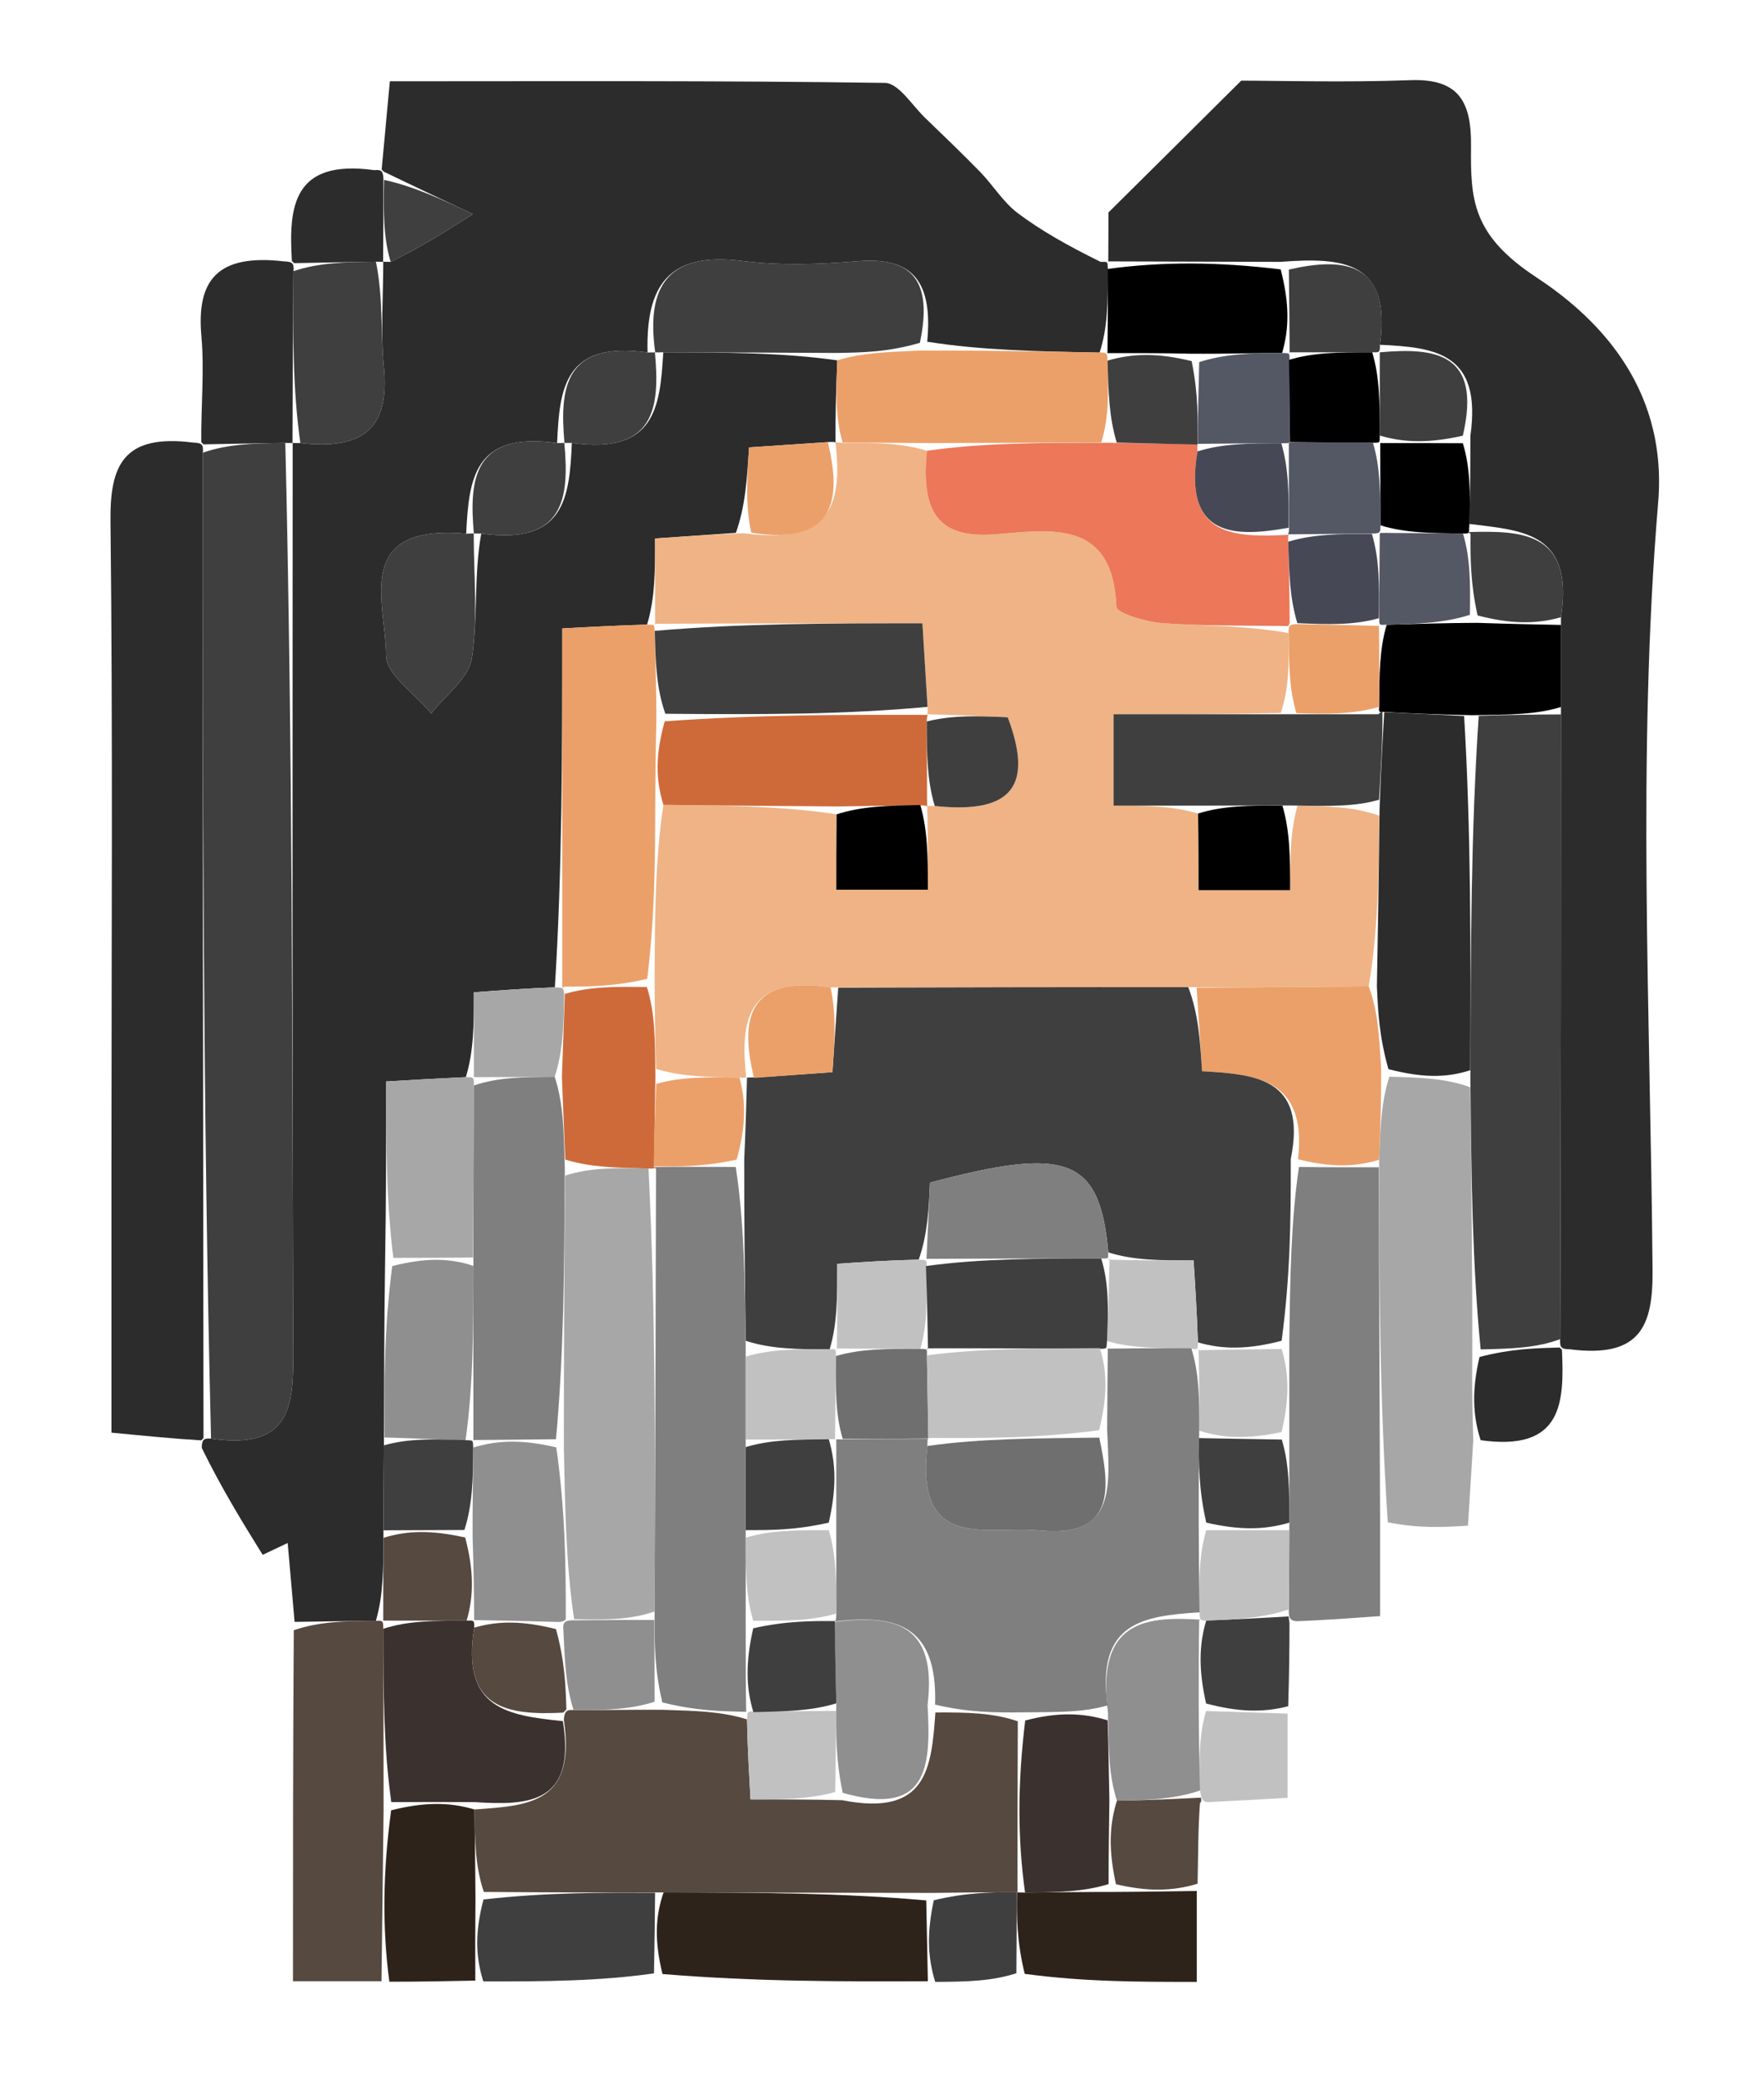 <?xml version="1.0" encoding="UTF-8"?>
<svg width="11px" height="13px" viewBox="0 0 11 13" version="1.1" xmlns="http://www.w3.org/2000/svg" xmlns:xlink="http://www.w3.org/1999/xlink">
    <title>Group 7</title>
    <g id="Page-1" stroke="none" stroke-width="1" fill="none" fill-rule="evenodd">
        <g id="Group-7" transform="translate(0.689, 0.499)" fill-rule="nonzero">
            <g id="Group-6" transform="translate(0, 0)">
                <path d="M1.691,0.558 C1.706,0.395 1.721,0.232 1.742,0.008 C2.789,0.008 3.81,0.003 4.83,0.018 C4.916,0.02 5.001,0.162 5.085,0.241 C5.199,0.351 5.314,0.461 5.424,0.574 C5.504,0.657 5.566,0.76 5.656,0.829 C5.805,0.941 5.97,1.033 6.174,1.134 C6.22,1.133 6.218,1.131 6.219,1.178 C6.22,1.384 6.219,1.542 6.168,1.7 C5.776,1.692 5.435,1.686 5.093,1.632 C5.128,1.26 5.006,1.1 4.657,1.13 C4.419,1.15 4.175,1.158 3.938,1.128 C3.48,1.07 3.338,1.282 3.349,1.699 C2.832,1.626 2.8,1.919 2.785,2.264 C2.267,2.191 2.235,2.484 2.218,2.829 C1.502,2.766 1.719,3.268 1.718,3.587 C1.718,3.708 1.901,3.829 2,3.95 C2.088,3.837 2.233,3.732 2.253,3.608 C2.292,3.353 2.265,3.088 2.312,2.828 C2.83,2.9 2.862,2.608 2.877,2.263 C3.395,2.335 3.427,2.043 3.447,1.698 C3.844,1.699 4.191,1.7 4.532,1.748 C4.524,1.949 4.52,2.104 4.521,2.26 C4.525,2.262 4.521,2.254 4.473,2.258 C4.282,2.271 4.138,2.28 3.982,2.291 C3.969,2.491 3.959,2.656 3.9,2.824 C3.71,2.837 3.566,2.847 3.396,2.859 C3.396,3.064 3.396,3.231 3.346,3.396 C3.155,3.402 3.014,3.409 2.817,3.42 C2.817,4.189 2.817,4.925 2.771,5.658 C2.582,5.665 2.44,5.676 2.266,5.689 C2.266,5.888 2.266,6.053 2.216,6.218 C2.024,6.227 1.882,6.235 1.719,6.245 C1.719,6.639 1.719,6.991 1.712,7.394 C1.706,7.785 1.707,8.125 1.705,8.514 C1.703,8.723 1.702,8.883 1.702,9.091 C1.701,9.294 1.701,9.451 1.655,9.608 C1.455,9.61 1.302,9.613 1.148,9.615 C1.134,9.451 1.119,9.287 1.105,9.123 C1.053,9.148 1.001,9.172 0.949,9.197 C0.822,8.992 0.695,8.787 0.569,8.53 C0.57,8.479 0.58,8.469 0.627,8.472 C1.125,8.545 1.141,8.268 1.14,7.931 C1.132,6.041 1.136,4.152 1.136,2.263 C1.136,2.263 1.135,2.264 1.184,2.264 C1.592,2.311 1.739,2.156 1.705,1.794 C1.684,1.576 1.701,1.353 1.701,1.133 C1.701,1.133 1.7,1.134 1.747,1.134 C1.95,1.034 2.105,0.935 2.26,0.836 C2.076,0.749 1.893,0.663 1.705,0.572 C1.7,0.568 1.691,0.558 1.691,0.558 Z" id="Path" fill="#2C2C2C"></path>
                <path d="M6.222,1.134 C6.223,0.987 6.223,0.838 6.223,0.826 C6.516,0.536 6.726,0.327 7.051,0.004 C7.285,0.004 7.695,0.016 8.104,0.001 C8.412,-0.011 8.487,0.14 8.484,0.413 C8.481,0.746 8.49,0.966 8.891,1.23 C9.228,1.452 9.714,1.883 9.651,2.635 C9.518,4.22 9.603,5.825 9.616,7.422 C9.619,7.768 9.542,7.972 9.099,7.915 C9.046,7.914 9.037,7.904 9.04,7.852 C9.044,6.519 9.045,5.238 9.045,3.91 C9.045,3.708 9.045,3.553 9.045,3.35 C9.127,2.816 8.801,2.81 8.473,2.768 C8.479,2.57 8.48,2.418 8.48,2.219 C8.553,1.703 8.263,1.667 7.916,1.651 C7.988,1.13 7.689,1.104 7.295,1.134 C6.902,1.133 6.56,1.132 6.218,1.131 C6.218,1.131 6.22,1.133 6.222,1.134 Z" id="Path" fill="#2C2C2C"></path>
                <path d="M0.566,8.483 C0.398,8.473 0.234,8.457 0.006,8.435 C0.006,7.852 0.006,7.295 0.006,6.738 C0.006,5.409 0.015,4.08 0,2.752 C-0.004,2.404 0.078,2.205 0.517,2.261 C0.57,2.263 0.58,2.272 0.576,2.324 C0.575,4.407 0.577,6.438 0.58,8.469 C0.58,8.469 0.57,8.479 0.566,8.483 Z" id="Path" fill="#2C2C2C"></path>
                <path d="M8.498,8.484 C8.488,8.644 8.478,8.804 8.465,9.015 C8.319,9.024 8.166,9.034 7.965,8.994 C7.914,8.223 7.911,7.502 7.911,6.733 C7.919,6.528 7.924,6.37 7.975,6.215 C8.173,6.221 8.325,6.225 8.479,6.281 C8.486,6.861 8.493,7.389 8.492,7.964 C8.489,8.169 8.494,8.326 8.498,8.484 Z" id="Path" fill="#A7A7A7"></path>
                <path d="M7.909,6.78 C7.911,7.502 7.914,8.223 7.917,8.998 C7.917,9.216 7.917,9.381 7.917,9.579 C7.735,9.592 7.591,9.603 7.398,9.611 C7.349,9.608 7.347,9.581 7.348,9.537 C7.35,9.343 7.35,9.193 7.351,8.996 C7.351,8.792 7.351,8.635 7.351,8.431 C7.351,8.227 7.351,8.07 7.351,7.862 C7.356,7.465 7.361,7.12 7.411,6.778 C7.607,6.781 7.758,6.78 7.909,6.78 Z" id="Path" fill="#7F7F7F"></path>
                <path d="M1.143,9.667 C1.302,9.613 1.455,9.61 1.655,9.608 C1.701,9.608 1.7,9.607 1.701,9.658 C1.702,10.053 1.703,10.397 1.703,10.791 C1.698,11.18 1.694,11.518 1.69,11.856 C1.527,11.856 1.365,11.856 1.138,11.856 C1.138,11.118 1.138,10.419 1.143,9.667 Z" id="Path" fill="#564940"></path>
                <path d="M5.097,11.856 C4.562,11.858 4.027,11.859 3.442,11.811 C3.393,11.609 3.395,11.456 3.449,11.302 C4.03,11.303 4.558,11.305 5.087,11.352 C5.091,11.551 5.094,11.704 5.097,11.856 Z" id="Path" fill="#2E231B"></path>
                <path d="M0.566,2.258 C0.564,2.035 0.586,1.815 0.567,1.598 C0.535,1.244 0.67,1.083 1.083,1.131 C1.135,1.133 1.145,1.142 1.141,1.192 C1.137,1.583 1.136,1.924 1.135,2.264 C1.135,2.264 1.136,2.263 1.09,2.263 C0.889,2.266 0.734,2.269 0.58,2.272 C0.58,2.272 0.57,2.263 0.566,2.258 Z" id="Path" fill="#2C2C2C"></path>
                <path d="M1.739,11.859 C1.694,11.518 1.698,11.18 1.75,10.79 C1.956,10.738 2.114,10.738 2.27,10.785 C2.272,10.987 2.275,11.142 2.276,11.344 C2.274,11.544 2.274,11.698 2.275,11.852 C2.113,11.855 1.95,11.859 1.739,11.859 Z" id="Path" fill="#2E231B"></path>
                <path d="M6.774,11.293 C6.774,11.456 6.774,11.619 6.774,11.86 C6.402,11.86 6.076,11.86 5.701,11.81 C5.651,11.607 5.651,11.454 5.653,11.301 C5.654,11.302 5.656,11.303 5.703,11.303 C5.909,11.301 6.068,11.299 6.273,11.299 C6.47,11.298 6.622,11.295 6.774,11.293 Z" id="Path" fill="#2E231B"></path>
                <path d="M2.325,11.857 C2.274,11.698 2.274,11.544 2.326,11.346 C2.718,11.302 3.057,11.303 3.396,11.304 C3.395,11.456 3.393,11.609 3.389,11.807 C3.049,11.855 2.713,11.858 2.325,11.857 Z" id="Path" fill="#3F3F3F"></path>
                <path d="M8.544,8.482 C8.494,8.326 8.489,8.169 8.537,7.963 C8.738,7.911 8.888,7.908 9.037,7.904 C9.037,7.904 9.046,7.914 9.051,7.918 C9.066,8.247 9.056,8.554 8.544,8.482 Z" id="Path" fill="#2C2C2C"></path>
                <path d="M1.131,1.128 C1.111,0.791 1.136,0.492 1.645,0.562 C1.691,0.558 1.7,0.568 1.702,0.618 C1.702,0.824 1.701,0.979 1.7,1.134 C1.7,1.134 1.701,1.133 1.655,1.133 C1.454,1.136 1.299,1.139 1.145,1.142 C1.145,1.142 1.135,1.133 1.131,1.128 Z" id="Path" fill="#2C2C2C"></path>
                <path d="M5.651,11.3 C5.651,11.454 5.651,11.607 5.649,11.806 C5.494,11.856 5.341,11.859 5.143,11.86 C5.094,11.704 5.091,11.551 5.134,11.351 C5.337,11.302 5.494,11.301 5.651,11.3 Z" id="Path" fill="#3F3F3F"></path>
                <path d="M7.34,10.187 C7.34,10.347 7.34,10.508 7.34,10.712 C7.187,10.721 7.033,10.73 6.843,10.739 C6.807,10.738 6.8,10.711 6.795,10.666 C6.789,10.471 6.787,10.32 6.832,10.171 C7.032,10.177 7.186,10.182 7.34,10.187 Z" id="Path" fill="#C1C1C1"></path>
                <path d="M6.779,11.248 C6.622,11.295 6.47,11.298 6.27,11.251 C6.224,11.043 6.227,10.884 6.276,10.73 C6.483,10.727 6.641,10.719 6.8,10.711 C6.8,10.711 6.807,10.738 6.794,10.744 C6.782,10.902 6.783,11.053 6.779,11.248 Z" id="Path" fill="#564940"></path>
                <path d="M7.344,10.141 C7.186,10.182 7.032,10.177 6.832,10.124 C6.786,9.919 6.786,9.762 6.833,9.606 C7.036,9.599 7.191,9.59 7.347,9.581 C7.347,9.581 7.349,9.608 7.352,9.621 C7.352,9.788 7.35,9.941 7.344,10.141 Z" id="Path" fill="#3F3F3F"></path>
                <path d="M3.396,3.398 C3.396,3.231 3.396,3.064 3.396,2.859 C3.566,2.847 3.71,2.837 3.948,2.826 C4.525,2.904 4.559,2.609 4.521,2.254 C4.521,2.254 4.525,2.262 4.569,2.262 C4.772,2.262 4.932,2.263 5.091,2.312 C5.056,2.675 5.144,2.861 5.513,2.833 C5.856,2.807 6.251,2.731 6.273,3.285 C6.274,3.324 6.459,3.38 6.561,3.387 C6.821,3.406 7.083,3.401 7.347,3.449 C7.349,3.642 7.349,3.791 7.298,3.947 C6.918,3.955 6.59,3.955 6.255,3.955 C6.255,4.176 6.255,4.333 6.255,4.525 C6.451,4.525 6.616,4.525 6.782,4.574 C6.785,4.764 6.785,4.904 6.785,5.052 C7,5.052 7.17,5.052 7.356,5.052 C7.356,4.852 7.356,4.689 7.402,4.525 C7.602,4.528 7.755,4.533 7.912,4.587 C7.909,4.976 7.903,5.313 7.846,5.652 C7.455,5.655 7.114,5.658 6.721,5.657 C5.959,5.656 5.249,5.658 4.49,5.658 C3.962,5.578 3.927,5.872 3.964,6.223 C3.961,6.219 3.969,6.223 3.922,6.221 C3.719,6.218 3.563,6.215 3.402,6.167 C3.396,5.967 3.394,5.813 3.393,5.607 C3.395,5.21 3.396,4.864 3.448,4.52 C3.843,4.525 4.187,4.527 4.528,4.579 C4.526,4.767 4.526,4.907 4.526,5.049 C4.743,5.049 4.912,5.049 5.097,5.049 C5.097,4.847 5.097,4.683 5.093,4.521 C5.089,4.523 5.092,4.53 5.14,4.527 C5.636,4.58 5.752,4.39 5.595,3.974 C5.42,3.966 5.255,3.959 5.09,3.955 C5.09,3.959 5.098,3.959 5.095,3.909 C5.083,3.716 5.074,3.573 5.063,3.388 C4.479,3.388 3.936,3.388 3.392,3.391 C3.391,3.394 3.396,3.398 3.396,3.398 Z" id="Path" fill="#EFB385"></path>
                <path d="M0.576,2.324 C0.734,2.269 0.889,2.266 1.09,2.263 C1.136,4.152 1.132,6.041 1.14,7.931 C1.141,8.268 1.125,8.545 0.627,8.472 C0.577,6.438 0.575,4.407 0.576,2.324 Z" id="Path" fill="#3F3F3F"></path>
                <path d="M3.397,4.518 C3.396,4.864 3.395,5.21 3.347,5.605 C3.144,5.653 2.989,5.653 2.83,5.654 C2.826,5.657 2.817,5.661 2.817,5.661 C2.817,4.925 2.817,4.189 2.817,3.42 C3.014,3.409 3.155,3.402 3.346,3.396 C3.396,3.398 3.391,3.394 3.393,3.438 C3.399,3.637 3.404,3.793 3.404,3.996 C3.399,4.202 3.398,4.36 3.397,4.518 Z" id="Path" fill="#EBA069"></path>
                <path d="M3.397,1.699 C3.338,1.282 3.48,1.07 3.938,1.128 C4.175,1.158 4.419,1.15 4.657,1.13 C5.006,1.1 5.128,1.26 5.047,1.639 C4.847,1.697 4.692,1.699 4.537,1.702 C4.191,1.7 3.844,1.699 3.447,1.698 C3.396,1.698 3.397,1.699 3.397,1.699 Z" id="Path" fill="#3F3F3F"></path>
                <path d="M4.532,1.748 C4.692,1.699 4.847,1.697 5.048,1.687 C5.435,1.686 5.776,1.692 6.166,1.699 C6.216,1.7 6.215,1.703 6.217,1.75 C6.223,1.95 6.227,2.105 6.178,2.26 C5.781,2.262 5.437,2.263 5.092,2.264 C4.932,2.263 4.772,2.262 4.565,2.26 C4.52,2.104 4.524,1.949 4.532,1.748 Z" id="Path" fill="#EBA069"></path>
                <path d="M2.265,2.827 C2.265,3.088 2.292,3.353 2.253,3.608 C2.233,3.732 2.088,3.837 2,3.95 C1.901,3.829 1.718,3.708 1.718,3.587 C1.719,3.268 1.502,2.766 2.218,2.829 C2.266,2.828 2.265,2.827 2.265,2.827 Z" id="Path" fill="#3F3F3F"></path>
                <path d="M1.141,1.192 C1.299,1.139 1.454,1.136 1.655,1.133 C1.701,1.353 1.684,1.576 1.705,1.794 C1.739,2.156 1.592,2.311 1.184,2.264 C1.136,1.924 1.137,1.583 1.141,1.192 Z" id="Path" fill="#3F3F3F"></path>
                <path d="M6.219,1.178 C6.56,1.132 6.902,1.133 7.297,1.181 C7.351,1.388 7.352,1.546 7.306,1.702 C7.103,1.703 6.948,1.708 6.744,1.707 C6.536,1.702 6.375,1.703 6.215,1.703 C6.215,1.703 6.216,1.7 6.217,1.7 C6.219,1.542 6.22,1.384 6.219,1.178 Z" id="Path" fill="#000000"></path>
                <path d="M1.708,8.465 C1.707,8.125 1.706,7.785 1.757,7.396 C1.96,7.345 2.111,7.344 2.263,7.395 C2.263,7.794 2.262,8.141 2.214,8.484 C2.015,8.475 1.861,8.47 1.708,8.465 Z" id="Path" fill="#8F8F8F"></path>
                <path d="M2.261,7.343 C2.111,7.344 1.96,7.345 1.764,7.345 C1.719,6.991 1.719,6.639 1.719,6.245 C1.882,6.235 2.024,6.227 2.216,6.218 C2.266,6.218 2.266,6.218 2.266,6.27 C2.264,6.662 2.263,7.002 2.261,7.343 Z" id="Path" fill="#A7A7A7"></path>
                <path d="M2.266,6.218 C2.266,6.053 2.266,5.888 2.266,5.689 C2.44,5.676 2.582,5.665 2.771,5.658 C2.817,5.661 2.826,5.657 2.829,5.701 C2.826,5.902 2.821,6.059 2.77,6.216 C2.572,6.218 2.419,6.218 2.266,6.218 C2.266,6.218 2.266,6.218 2.266,6.218 Z" id="Path" fill="#A7A7A7"></path>
                <path d="M2.266,2.829 C2.235,2.484 2.267,2.191 2.784,2.264 C2.831,2.263 2.83,2.263 2.83,2.263 C2.862,2.608 2.83,2.9 2.312,2.828 C2.265,2.827 2.266,2.828 2.266,2.829 Z" id="Path" fill="#3F3F3F"></path>
                <path d="M4.473,2.258 C4.559,2.609 4.525,2.904 3.996,2.823 C3.959,2.656 3.969,2.491 3.982,2.291 C4.138,2.28 4.282,2.271 4.473,2.258 Z" id="Path" fill="#EBA069"></path>
                <path d="M2.831,2.264 C2.8,1.919 2.832,1.626 3.349,1.699 C3.397,1.699 3.396,1.698 3.395,1.698 C3.427,2.043 3.395,2.335 2.877,2.263 C2.83,2.263 2.831,2.263 2.831,2.264 Z" id="Path" fill="#3F3F3F"></path>
                <path d="M1.747,1.134 C1.701,0.979 1.702,0.824 1.706,0.623 C1.893,0.663 2.076,0.749 2.26,0.836 C2.105,0.935 1.95,1.034 1.747,1.134 Z" id="Path" fill="#3F3F3F"></path>
                <path d="M1.705,8.514 C1.861,8.47 2.015,8.475 2.216,8.482 C2.265,8.483 2.259,8.481 2.262,8.528 C2.261,8.73 2.257,8.885 2.207,9.042 C2.008,9.043 1.855,9.043 1.702,9.044 C1.702,8.883 1.703,8.723 1.705,8.514 Z" id="Path" fill="#3F3F3F"></path>
                <path d="M1.702,9.091 C1.855,9.043 2.008,9.043 2.212,9.089 C2.265,9.292 2.267,9.449 2.221,9.607 C2.016,9.608 1.858,9.607 1.7,9.607 C1.7,9.607 1.701,9.608 1.701,9.608 C1.701,9.451 1.701,9.294 1.702,9.091 Z" id="Path" fill="#564940"></path>
                <path d="M9.04,7.852 C8.888,7.908 8.738,7.911 8.544,7.916 C8.493,7.389 8.486,6.861 8.48,6.227 C8.482,5.405 8.484,4.688 8.532,3.965 C8.734,3.958 8.89,3.957 9.045,3.956 C9.045,5.238 9.044,6.519 9.04,7.852 Z" id="Path" fill="#3F3F3F"></path>
                <path d="M9.045,3.91 C8.89,3.957 8.734,3.958 8.487,3.961 C8.245,3.956 8.094,3.949 7.932,3.94 C7.921,3.937 7.907,3.955 7.911,3.909 C7.913,3.708 7.912,3.553 7.958,3.397 C8.162,3.391 8.318,3.386 8.522,3.385 C8.728,3.392 8.887,3.395 9.045,3.398 C9.045,3.553 9.045,3.708 9.045,3.91 Z" id="Path" fill="#000000"></path>
                <path d="M7.353,1.705 C7.352,1.546 7.351,1.388 7.348,1.182 C7.689,1.104 7.988,1.13 7.916,1.651 C7.916,1.698 7.915,1.699 7.868,1.698 C7.663,1.698 7.505,1.698 7.349,1.698 C7.353,1.698 7.353,1.705 7.353,1.705 Z" id="Path" fill="#3F3F3F"></path>
                <path d="M7.916,1.698 C8.263,1.667 8.553,1.703 8.433,2.218 C8.229,2.264 8.072,2.264 7.915,2.217 C7.915,2.013 7.915,1.856 7.915,1.699 C7.915,1.699 7.916,1.698 7.916,1.698 Z" id="Path" fill="#3F3F3F"></path>
                <path d="M7.915,2.264 C8.072,2.264 8.229,2.264 8.433,2.265 C8.48,2.418 8.479,2.57 8.474,2.774 C8.469,2.825 8.481,2.829 8.434,2.828 C8.232,2.826 8.076,2.825 7.919,2.777 C7.918,2.573 7.919,2.416 7.918,2.261 C7.917,2.262 7.915,2.264 7.915,2.264 Z" id="Path" fill="#000000"></path>
                <path d="M9.045,3.35 C8.887,3.395 8.728,3.392 8.525,3.339 C8.48,3.136 8.48,2.983 8.481,2.829 C8.481,2.829 8.469,2.825 8.468,2.819 C8.801,2.81 9.127,2.816 9.045,3.35 Z" id="Path" fill="#3F3F3F"></path>
                <path d="M7.943,3.942 C8.094,3.949 8.245,3.956 8.441,3.966 C8.484,4.688 8.482,5.405 8.479,6.175 C8.325,6.225 8.173,6.221 7.969,6.168 C7.911,5.963 7.904,5.807 7.897,5.651 C7.903,5.313 7.909,4.976 7.914,4.538 C7.923,4.273 7.933,4.108 7.943,3.942 Z" id="Path" fill="#2C2C2C"></path>
                <path d="M7.846,5.652 C7.904,5.807 7.911,5.963 7.924,6.166 C7.924,6.37 7.919,6.528 7.911,6.733 C7.758,6.78 7.607,6.781 7.405,6.73 C7.465,6.214 7.123,6.201 6.807,6.181 C6.794,5.986 6.784,5.823 6.773,5.66 C7.114,5.658 7.455,5.655 7.846,5.652 Z" id="Path" fill="#EBA069"></path>
                <path d="M6.721,5.657 C6.784,5.823 6.794,5.986 6.807,6.181 C7.123,6.201 7.465,6.214 7.36,6.728 C7.361,7.12 7.356,7.465 7.303,7.862 C7.097,7.916 6.938,7.918 6.781,7.872 C6.774,7.67 6.764,7.517 6.754,7.361 C6.543,7.361 6.383,7.361 6.222,7.311 C6.17,6.72 5.967,6.647 5.11,6.876 C5.103,7.033 5.096,7.197 5.04,7.356 C4.841,7.361 4.69,7.371 4.532,7.382 C4.532,7.599 4.532,7.759 4.484,7.917 C4.278,7.914 4.119,7.914 3.961,7.862 C3.956,7.465 3.951,7.12 3.952,6.729 C3.961,6.53 3.965,6.377 3.969,6.223 C3.969,6.223 3.961,6.219 4.011,6.22 C4.203,6.209 4.346,6.198 4.502,6.187 C4.516,5.988 4.527,5.824 4.538,5.66 C5.249,5.658 5.959,5.656 6.721,5.657 Z" id="Path" fill="#3F3F3F"></path>
                <path d="M6.779,7.921 C6.938,7.918 7.097,7.916 7.303,7.913 C7.351,8.07 7.351,8.227 7.303,8.431 C7.1,8.475 6.943,8.472 6.789,8.423 C6.79,8.221 6.789,8.066 6.785,7.913 C6.783,7.916 6.779,7.921 6.779,7.921 Z" id="Path" fill="#C1C1C1"></path>
                <path d="M7.348,9.537 C7.191,9.59 7.036,9.599 6.836,9.607 C6.792,9.607 6.794,9.601 6.791,9.555 C6.788,9.354 6.787,9.199 6.833,9.043 C7.037,9.043 7.194,9.043 7.351,9.043 C7.35,9.193 7.35,9.343 7.348,9.537 Z" id="Path" fill="#C1C1C1"></path>
                <path d="M7.351,8.996 C7.194,9.043 7.037,9.043 6.833,8.996 C6.786,8.789 6.786,8.629 6.786,8.469 C6.943,8.472 7.1,8.475 7.304,8.478 C7.351,8.635 7.351,8.792 7.351,8.996 Z" id="Path" fill="#3F3F3F"></path>
                <path d="M1.701,9.658 C1.858,9.607 2.016,9.608 2.22,9.607 C2.267,9.606 2.269,9.604 2.268,9.651 C2.185,10.16 2.479,10.198 2.821,10.234 C2.906,10.753 2.6,10.76 2.271,10.739 C2.114,10.738 1.956,10.738 1.751,10.739 C1.703,10.397 1.702,10.053 1.701,9.658 Z" id="Path" fill="#3B322F"></path>
                <path d="M2.27,10.785 C2.6,10.76 2.906,10.753 2.827,10.227 C2.83,10.174 2.843,10.161 2.888,10.165 C3.086,10.166 3.239,10.162 3.44,10.163 C3.65,10.17 3.812,10.173 3.969,10.223 C3.973,10.413 3.982,10.556 3.991,10.722 C4.189,10.722 4.352,10.722 4.563,10.727 C5.091,10.831 5.119,10.529 5.144,10.18 C5.347,10.179 5.504,10.182 5.658,10.235 C5.656,10.625 5.656,10.964 5.656,11.303 C5.656,11.303 5.654,11.302 5.653,11.301 C5.494,11.301 5.337,11.302 5.133,11.305 C4.558,11.305 4.03,11.303 3.449,11.302 C3.057,11.303 2.718,11.302 2.328,11.299 C2.275,11.142 2.272,10.987 2.27,10.785 Z" id="Path" fill="#564940"></path>
                <path d="M5.703,11.303 C5.656,10.964 5.656,10.625 5.704,10.23 C5.906,10.177 6.061,10.181 6.218,10.229 C6.224,10.425 6.226,10.575 6.229,10.725 C6.227,10.884 6.224,11.043 6.224,11.25 C6.068,11.299 5.909,11.301 5.703,11.303 Z" id="Path" fill="#3B322F"></path>
                <path d="M6.276,10.73 C6.226,10.575 6.224,10.425 6.22,10.181 C6.146,9.613 6.446,9.579 6.794,9.601 C6.794,9.601 6.792,9.607 6.789,9.606 C6.786,9.762 6.786,9.919 6.786,10.122 C6.787,10.32 6.789,10.471 6.795,10.666 C6.641,10.719 6.483,10.727 6.276,10.73 Z" id="Path" fill="#8F8F8F"></path>
                <path d="M5.091,2.312 C5.437,2.263 5.781,2.262 6.223,2.262 C6.473,2.266 6.626,2.27 6.779,2.27 C6.781,2.267 6.775,2.269 6.778,2.316 C6.688,2.855 7.013,2.852 7.348,2.836 C7.35,2.832 7.341,2.833 7.344,2.879 C7.35,3.077 7.353,3.229 7.353,3.387 C7.351,3.393 7.344,3.405 7.344,3.405 C7.083,3.401 6.821,3.406 6.561,3.387 C6.459,3.38 6.274,3.324 6.273,3.285 C6.251,2.731 5.856,2.807 5.513,2.833 C5.144,2.861 5.056,2.675 5.091,2.312 Z" id="Path" fill="#EC7759"></path>
                <path d="M7.932,3.94 C7.933,4.108 7.923,4.273 7.911,4.488 C7.755,4.533 7.602,4.528 7.354,4.524 C7.1,4.524 6.94,4.525 6.78,4.525 C6.616,4.525 6.451,4.525 6.255,4.525 C6.255,4.333 6.255,4.176 6.255,3.955 C6.59,3.955 6.918,3.955 7.344,3.955 C7.596,3.955 7.751,3.955 7.907,3.955 C7.907,3.955 7.921,3.937 7.932,3.94 Z" id="Path" fill="#3F3F3F"></path>
                <path d="M3.448,4.52 C3.398,4.36 3.399,4.202 3.456,3.999 C4.04,3.957 4.569,3.958 5.098,3.959 C5.098,3.959 5.09,3.959 5.09,4.004 C5.091,4.209 5.092,4.369 5.092,4.53 C5.092,4.53 5.089,4.523 5.046,4.523 C4.845,4.525 4.688,4.528 4.53,4.53 C4.187,4.527 3.843,4.525 3.448,4.52 Z" id="Path" fill="#CE6A39"></path>
                <path d="M5.095,3.909 C4.569,3.958 4.04,3.957 3.46,3.952 C3.404,3.793 3.399,3.637 3.394,3.435 C3.936,3.388 4.479,3.388 5.063,3.388 C5.074,3.573 5.083,3.716 5.095,3.909 Z" id="Path" fill="#3F3F3F"></path>
                <path d="M2.815,6.215 C2.821,6.059 2.826,5.902 2.833,5.699 C2.989,5.653 3.144,5.653 3.345,5.656 C3.394,5.813 3.396,5.967 3.398,6.214 C3.395,6.463 3.391,6.619 3.39,6.779 C3.393,6.784 3.402,6.79 3.355,6.788 C3.151,6.783 2.995,6.781 2.836,6.732 C2.827,6.528 2.821,6.372 2.815,6.215 Z" id="Path" fill="#CE6A39"></path>
                <path d="M4.49,5.658 C4.527,5.824 4.516,5.988 4.502,6.187 C4.346,6.198 4.203,6.209 4.013,6.223 C3.927,5.872 3.962,5.578 4.49,5.658 Z" id="Path" fill="#EBA069"></path>
                <path d="M3.387,6.775 C3.391,6.619 3.395,6.463 3.403,6.26 C3.563,6.215 3.719,6.218 3.922,6.221 C3.965,6.377 3.961,6.53 3.905,6.732 C3.698,6.778 3.542,6.776 3.387,6.775 Z" id="Path" fill="#EBA069"></path>
                <path d="M7.911,3.909 C7.751,3.955 7.596,3.955 7.395,3.948 C7.349,3.791 7.349,3.642 7.347,3.449 C7.344,3.405 7.351,3.393 7.399,3.393 C7.6,3.396 7.753,3.4 7.909,3.404 C7.912,3.403 7.91,3.398 7.91,3.398 C7.912,3.553 7.913,3.708 7.911,3.909 Z" id="Path" fill="#EBA069"></path>
                <path d="M4.528,4.579 C4.688,4.528 4.845,4.525 5.05,4.521 C5.097,4.683 5.097,4.847 5.097,5.049 C4.912,5.049 4.743,5.049 4.526,5.049 C4.526,4.907 4.526,4.767 4.528,4.579 Z" id="Path" fill="#000000"></path>
                <path d="M6.782,4.574 C6.94,4.525 7.1,4.524 7.308,4.525 C7.356,4.689 7.356,4.852 7.356,5.052 C7.17,5.052 7,5.052 6.785,5.052 C6.785,4.904 6.785,4.764 6.782,4.574 Z" id="Path" fill="#000000"></path>
                <path d="M5.14,4.527 C5.092,4.369 5.091,4.209 5.09,4 C5.255,3.959 5.42,3.966 5.595,3.974 C5.752,4.39 5.636,4.58 5.14,4.527 Z" id="Path" fill="#3F3F3F"></path>
                <path d="M6.778,2.273 C6.626,2.27 6.473,2.266 6.275,2.261 C6.227,2.105 6.223,1.95 6.217,1.75 C6.375,1.703 6.536,1.702 6.742,1.753 C6.784,1.961 6.781,2.117 6.778,2.273 Z" id="Path" fill="#3F3F3F"></path>
                <path d="M6.779,2.27 C6.781,2.117 6.784,1.961 6.789,1.759 C6.948,1.708 7.103,1.703 7.306,1.702 C7.353,1.705 7.353,1.698 7.352,1.745 C7.352,1.947 7.354,2.103 7.354,2.26 C7.352,2.262 7.348,2.266 7.301,2.265 C7.094,2.266 6.934,2.267 6.775,2.269 C6.775,2.269 6.781,2.267 6.779,2.27 Z" id="Path" fill="#545865"></path>
                <path d="M2.77,6.216 C2.821,6.372 2.827,6.528 2.833,6.785 C2.83,7.415 2.827,7.944 2.778,8.476 C2.574,8.478 2.417,8.48 2.259,8.481 C2.259,8.481 2.265,8.483 2.263,8.486 C2.262,8.141 2.263,7.794 2.263,7.395 C2.263,7.002 2.264,6.662 2.266,6.27 C2.419,6.218 2.572,6.218 2.77,6.216 Z" id="Path" fill="#7F7F7F"></path>
                <path d="M2.262,8.528 C2.417,8.48 2.574,8.478 2.78,8.527 C2.835,8.916 2.84,9.254 2.839,9.6 C2.832,9.606 2.819,9.619 2.773,9.615 C2.575,9.609 2.422,9.606 2.269,9.604 C2.269,9.604 2.267,9.606 2.268,9.606 C2.267,9.449 2.265,9.292 2.258,9.088 C2.257,8.885 2.261,8.73 2.262,8.528 Z" id="Path" fill="#8F8F8F"></path>
                <path d="M8.434,2.828 C8.48,2.983 8.48,3.136 8.477,3.335 C8.318,3.386 8.162,3.391 7.958,3.397 C7.91,3.398 7.912,3.403 7.912,3.355 C7.913,3.149 7.913,2.99 7.915,2.829 C7.917,2.827 7.92,2.824 7.92,2.824 C8.076,2.825 8.232,2.826 8.434,2.828 Z" id="Path" fill="#545865"></path>
                <path d="M7.355,2.258 C7.354,2.103 7.352,1.947 7.349,1.745 C7.505,1.698 7.663,1.698 7.868,1.698 C7.915,1.856 7.915,2.013 7.915,2.217 C7.915,2.264 7.917,2.262 7.871,2.262 C7.668,2.26 7.512,2.259 7.355,2.258 Z" id="Path" fill="#000000"></path>
                <path d="M7.354,2.26 C7.512,2.259 7.668,2.26 7.872,2.26 C7.919,2.416 7.918,2.573 7.919,2.777 C7.92,2.824 7.917,2.827 7.868,2.828 C7.659,2.83 7.5,2.832 7.341,2.833 C7.341,2.833 7.35,2.832 7.349,2.788 C7.348,2.584 7.348,2.425 7.348,2.266 C7.348,2.266 7.352,2.262 7.354,2.26 Z" id="Path" fill="#545865"></path>
                <path d="M3.39,6.779 C3.542,6.776 3.698,6.778 3.899,6.778 C3.951,7.12 3.956,7.465 3.961,7.909 C3.961,8.164 3.961,8.321 3.961,8.525 C3.961,8.729 3.961,8.886 3.961,9.09 C3.961,9.294 3.961,9.451 3.961,9.655 C3.961,9.862 3.961,10.022 3.964,10.177 C3.966,10.173 3.974,10.176 3.974,10.176 C3.812,10.173 3.65,10.17 3.441,10.117 C3.393,9.912 3.392,9.757 3.393,9.55 C3.397,8.595 3.4,7.693 3.402,6.79 C3.402,6.79 3.393,6.784 3.39,6.779 Z" id="Path" fill="#7F7F7F"></path>
                <path d="M5.088,7.361 C5.096,7.197 5.103,7.033 5.11,6.876 C5.967,6.647 6.17,6.72 6.221,7.307 C6.221,7.352 6.23,7.349 6.178,7.349 C5.778,7.349 5.43,7.349 5.086,7.351 C5.09,7.352 5.088,7.361 5.088,7.361 Z" id="Path" fill="#7F7F7F"></path>
                <path d="M3.961,8.478 C3.961,8.321 3.961,8.164 3.961,7.961 C4.119,7.914 4.278,7.914 4.482,7.914 C4.527,7.915 4.523,7.91 4.524,7.957 C4.522,8.16 4.519,8.316 4.518,8.475 C4.519,8.478 4.526,8.475 4.479,8.476 C4.275,8.478 4.118,8.478 3.961,8.478 Z" id="Path" fill="#C1C1C1"></path>
                <path d="M4.53,7.917 C4.532,7.759 4.532,7.599 4.532,7.382 C4.69,7.371 4.841,7.361 5.04,7.356 C5.088,7.361 5.09,7.352 5.089,7.397 C5.092,7.6 5.095,7.756 5.05,7.913 C4.842,7.912 4.682,7.911 4.523,7.91 C4.523,7.91 4.527,7.915 4.53,7.917 Z" id="Path" fill="#C1C1C1"></path>
                <path d="M6.222,7.356 C6.383,7.361 6.543,7.361 6.754,7.361 C6.764,7.517 6.774,7.67 6.781,7.872 C6.779,7.921 6.783,7.916 6.737,7.911 C6.531,7.908 6.37,7.909 6.214,7.864 C6.223,7.661 6.226,7.505 6.23,7.349 C6.23,7.349 6.221,7.352 6.222,7.356 Z" id="Path" fill="#C1C1C1"></path>
                <path d="M6.21,7.911 C6.37,7.909 6.531,7.908 6.74,7.909 C6.789,8.066 6.79,8.221 6.789,8.423 C6.786,8.629 6.786,8.789 6.786,8.996 C6.787,9.199 6.788,9.354 6.791,9.555 C6.446,9.579 6.146,9.613 6.217,10.136 C6.061,10.181 5.906,10.177 5.706,10.179 C5.504,10.182 5.347,10.179 5.142,10.131 C5.159,9.611 4.87,9.572 4.516,9.612 C4.519,9.609 4.526,9.61 4.526,9.563 C4.526,9.358 4.526,9.201 4.526,8.996 C4.526,8.791 4.526,8.633 4.526,8.475 C4.526,8.475 4.519,8.478 4.567,8.477 C4.777,8.475 4.939,8.473 5.098,8.473 C5.096,8.475 5.095,8.468 5.094,8.518 C5.016,9.183 5.468,9.013 5.793,9.045 C6.279,9.092 6.228,8.764 6.215,8.413 C6.216,8.212 6.218,8.058 6.219,7.908 C6.218,7.912 6.21,7.911 6.21,7.911 Z" id="Path" fill="#7F7F7F"></path>
                <path d="M2.268,9.651 C2.422,9.606 2.575,9.609 2.778,9.66 C2.833,9.86 2.838,10.011 2.843,10.161 C2.843,10.161 2.83,10.174 2.823,10.181 C2.479,10.198 2.185,10.16 2.268,9.651 Z" id="Path" fill="#564940"></path>
                <path d="M4.514,9.615 C4.87,9.572 5.159,9.611 5.095,10.135 C5.119,10.529 5.091,10.831 4.566,10.681 C4.523,10.476 4.524,10.323 4.526,10.123 C4.522,9.923 4.518,9.769 4.514,9.615 Z" id="Path" fill="#8F8F8F"></path>
                <path d="M2.888,10.165 C2.838,10.011 2.833,9.86 2.824,9.664 C2.819,9.619 2.832,9.606 2.884,9.605 C3.087,9.603 3.239,9.603 3.391,9.603 C3.392,9.757 3.393,9.912 3.393,10.113 C3.239,10.162 3.086,10.166 2.888,10.165 Z" id="Path" fill="#8F8F8F"></path>
                <path d="M4.525,10.17 C4.524,10.323 4.523,10.476 4.519,10.676 C4.352,10.722 4.189,10.722 3.991,10.722 C3.982,10.556 3.973,10.413 3.969,10.223 C3.974,10.176 3.966,10.173 4.011,10.174 C4.212,10.173 4.369,10.171 4.525,10.17 Z" id="Path" fill="#C1C1C1"></path>
                <path d="M7.301,2.265 C7.348,2.425 7.348,2.584 7.347,2.792 C7.013,2.852 6.688,2.855 6.778,2.316 C6.934,2.267 7.094,2.266 7.301,2.265 Z" id="Path" fill="#464955"></path>
                <path d="M7.344,2.879 C7.5,2.832 7.659,2.83 7.866,2.83 C7.913,2.99 7.913,3.149 7.91,3.356 C7.753,3.4 7.6,3.396 7.401,3.387 C7.353,3.229 7.35,3.077 7.344,2.879 Z" id="Path" fill="#464955"></path>
                <path d="M3.393,9.55 C3.239,9.603 3.087,9.603 2.891,9.598 C2.84,9.254 2.835,8.916 2.827,8.526 C2.827,7.944 2.83,7.415 2.835,6.832 C2.995,6.781 3.151,6.783 3.355,6.788 C3.4,7.693 3.397,8.595 3.393,9.55 Z" id="Path" fill="#A7A7A7"></path>
                <path d="M4.479,8.476 C4.526,8.633 4.526,8.791 4.479,8.996 C4.275,9.043 4.118,9.043 3.961,9.043 C3.961,8.886 3.961,8.729 3.961,8.525 C4.118,8.478 4.275,8.478 4.479,8.476 Z" id="Path" fill="#3F3F3F"></path>
                <path d="M4.526,10.123 C4.369,10.171 4.212,10.173 4.009,10.178 C3.961,10.022 3.961,9.862 4.008,9.655 C4.212,9.609 4.369,9.609 4.526,9.61 C4.526,9.61 4.519,9.609 4.516,9.612 C4.518,9.769 4.522,9.923 4.526,10.123 Z" id="Path" fill="#3F3F3F"></path>
                <path d="M4.526,9.563 C4.369,9.609 4.212,9.609 4.008,9.608 C3.961,9.451 3.961,9.294 3.961,9.09 C4.118,9.043 4.275,9.043 4.479,9.043 C4.526,9.201 4.526,9.358 4.526,9.563 Z" id="Path" fill="#C1C1C1"></path>
                <path d="M6.178,7.349 C6.226,7.505 6.223,7.661 6.214,7.864 C6.21,7.911 6.218,7.912 6.168,7.912 C5.775,7.91 5.433,7.908 5.09,7.909 C5.091,7.913 5.098,7.913 5.098,7.913 C5.095,7.756 5.092,7.6 5.085,7.396 C5.43,7.349 5.778,7.349 6.178,7.349 Z" id="Path" fill="#3F3F3F"></path>
                <path d="M5.101,8.471 C4.939,8.473 4.777,8.475 4.566,8.474 C4.519,8.316 4.522,8.16 4.524,7.957 C4.682,7.911 4.842,7.912 5.05,7.913 C5.098,7.913 5.091,7.913 5.091,7.956 C5.094,8.157 5.098,8.314 5.101,8.471 Z" id="Path" fill="#6F6F6F"></path>
                <path d="M5.098,8.473 C5.098,8.314 5.094,8.157 5.091,7.953 C5.433,7.908 5.775,7.91 6.169,7.908 C6.218,8.058 6.216,8.212 6.165,8.42 C5.775,8.471 5.435,8.47 5.095,8.468 C5.095,8.468 5.096,8.475 5.098,8.473 Z" id="Path" fill="#C1C1C1"></path>
                <path d="M5.094,8.518 C5.435,8.47 5.775,8.471 6.166,8.466 C6.228,8.764 6.279,9.092 5.793,9.045 C5.468,9.013 5.016,9.183 5.094,8.518 Z" id="Path" fill="#6F6F6F"></path>
            </g>
        </g>
    </g>
</svg>
